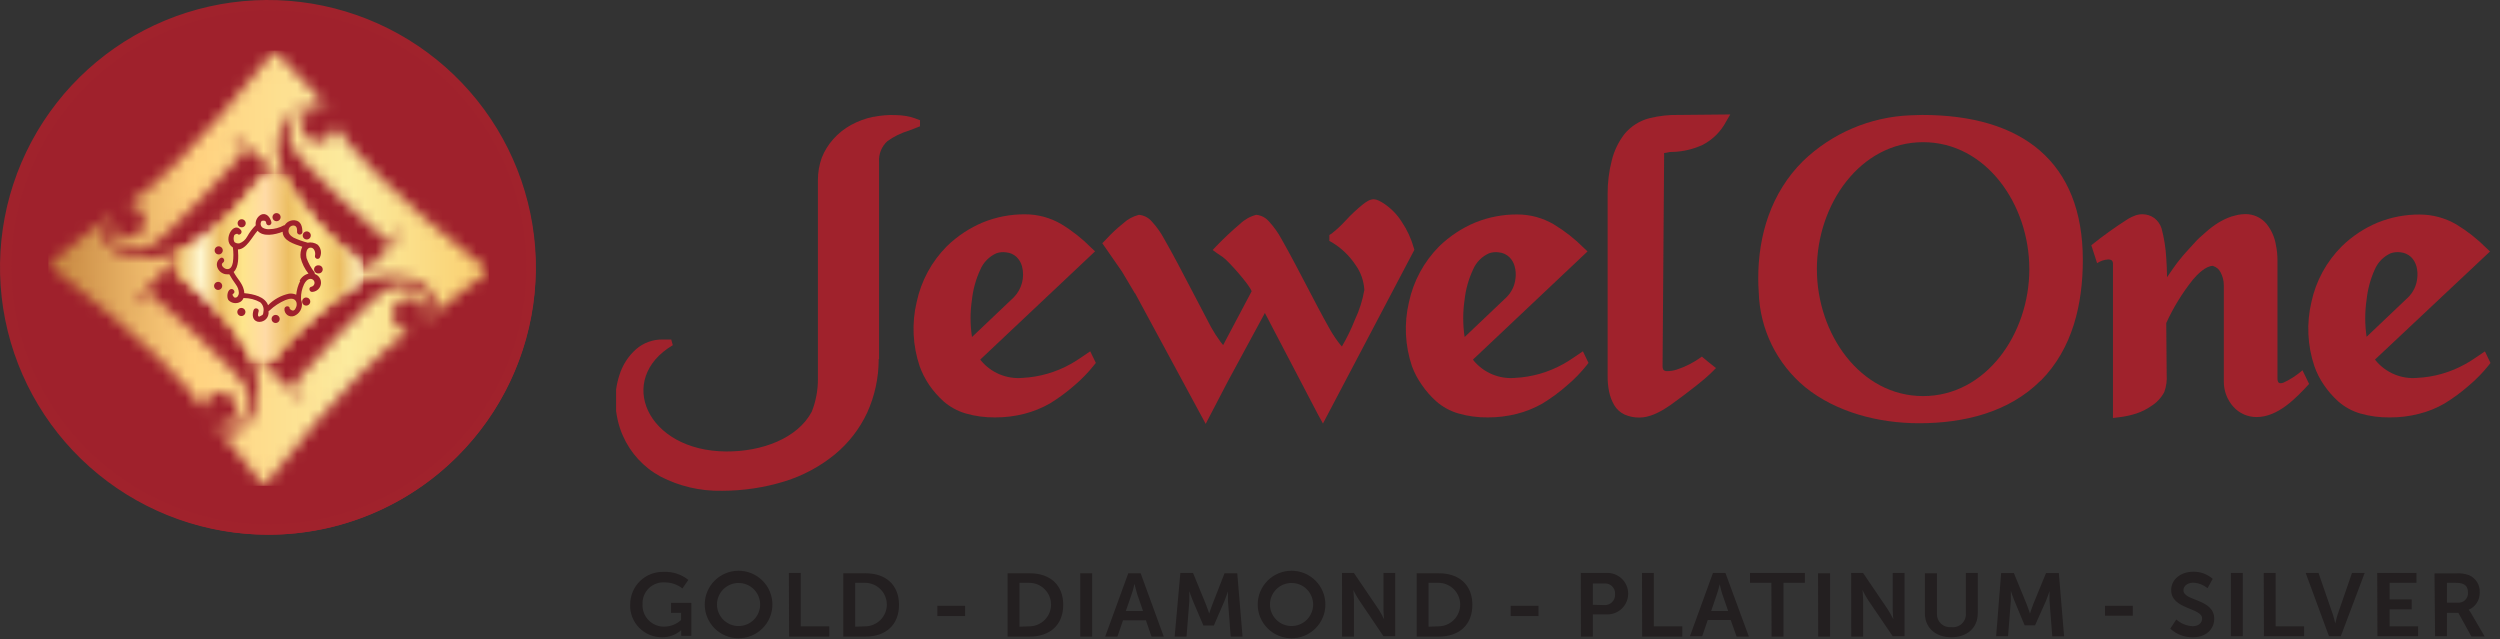 <svg width="223" height="57" viewBox="0 0 223 57" fill="none" xmlns="http://www.w3.org/2000/svg">
<rect x="0" y="0" width="223" height="57" fill="#333333" stroke="none"/>
<path fill-rule="evenodd" clip-rule="evenodd" d="M211.85 32.072C211.874 32.111 211.901 32.147 211.932 32.18C212.376 32.711 212.942 33.127 213.581 33.393C214.221 33.659 214.915 33.767 215.606 33.708C217.114 33.636 218.584 33.214 219.901 32.478C220.182 32.327 220.454 32.16 220.715 31.977L221.655 31.343L222.151 32.377L221.992 32.579C221.469 33.236 220.882 33.84 220.238 34.38C219.558 34.979 218.826 35.518 218.052 35.991C217.336 36.407 216.563 36.719 215.758 36.916C214.918 37.133 214.052 37.239 213.184 37.233C212.291 37.248 211.4 37.131 210.541 36.885C209.807 36.672 209.13 36.299 208.558 35.794C208.078 35.358 207.652 34.866 207.287 34.329C206.932 33.814 206.647 33.253 206.442 32.662C205.823 30.821 205.731 28.845 206.175 26.955C206.576 25.073 207.514 23.346 208.876 21.984C209.801 21.075 210.893 20.351 212.091 19.853C213.282 19.372 214.556 19.128 215.841 19.137C216.984 19.137 218.106 19.439 219.094 20.012C220.07 20.603 220.97 21.31 221.776 22.117L222.107 22.434L211.85 32.072ZM211.1 30.043L214.818 26.511C215.262 26.067 215.542 25.486 215.612 24.863C215.664 24.494 215.643 24.119 215.548 23.759C215.462 23.444 215.296 23.155 215.065 22.922C214.804 22.687 214.475 22.54 214.125 22.504C213.834 22.468 213.539 22.496 213.261 22.586C212.613 22.875 212.1 23.399 211.824 24.051C211.442 24.901 211.197 25.806 211.1 26.733C210.938 27.831 210.938 28.946 211.1 30.043Z" fill="#A0222C"/>
<path fill-rule="evenodd" clip-rule="evenodd" d="M197.399 23.715C196.732 23.715 195.988 24.494 195.607 24.945C194.659 26.132 193.861 27.431 193.23 28.812L193.268 33.403C193.308 33.937 193.234 34.473 193.052 34.976C192.773 35.498 192.358 35.937 191.851 36.244C191.46 36.514 191.032 36.728 190.58 36.878C190.066 37.046 189.536 37.161 188.998 37.22L188.477 37.284V23.562C188.486 23.448 188.454 23.333 188.388 23.239C188.309 23.18 188.213 23.146 188.115 23.144H188.045C187.693 23.167 187.354 23.28 187.06 23.474L186.545 21.876C187.591 21.034 188.684 20.25 189.818 19.53C190.019 19.409 190.232 19.307 190.453 19.225C190.657 19.151 190.872 19.113 191.089 19.111C191.479 19.106 191.861 19.229 192.175 19.46C192.474 19.694 192.695 20.012 192.811 20.373C193.039 21.234 193.179 22.115 193.23 23.004C193.268 23.581 193.294 24.152 193.3 24.729C193.516 24.399 193.745 24.095 193.974 23.759C194.202 23.423 194.527 23.042 194.825 22.681C195.124 22.332 195.461 21.996 195.753 21.66C196.045 21.324 196.389 21.026 196.763 20.703C197.109 20.392 197.481 20.112 197.876 19.866C198.238 19.643 198.624 19.461 199.026 19.32L199.324 19.238L199.636 19.162C199.845 19.123 200.058 19.102 200.271 19.098C200.634 19.093 200.994 19.168 201.324 19.32C201.654 19.471 201.946 19.695 202.178 19.974C202.597 20.498 202.879 21.12 202.998 21.781C203.102 22.268 203.153 22.766 203.15 23.264V33.746C203.15 34.145 203.296 34.272 203.697 34.126C204.308 33.843 204.875 33.474 205.381 33.029L205.972 34.247C204.802 35.515 203.201 37.201 201.288 37.201C200.897 37.203 200.51 37.122 200.153 36.964C199.796 36.805 199.477 36.573 199.216 36.282C198.669 35.672 198.366 34.882 198.365 34.063V25.452C198.368 25.04 198.265 24.634 198.066 24.273C197.934 24.017 197.705 23.823 197.431 23.734L197.399 23.715Z" fill="#A0222C"/>
<path fill-rule="evenodd" clip-rule="evenodd" d="M182.026 33.949C179.192 36.783 175.182 37.753 171.185 37.753C167.595 37.753 163.788 36.783 161.017 34.532C159.765 33.497 158.748 32.207 158.034 30.748C157.321 29.29 156.928 27.696 156.88 26.074C156.849 25.649 156.836 25.211 156.836 24.805C156.836 20.969 157.986 17.197 160.814 14.381C163.403 11.88 166.827 10.421 170.429 10.285C170.766 10.285 171.109 10.253 171.452 10.253C180.38 10.253 185.788 14.438 185.788 23.189C185.788 27.05 184.911 31.07 182.026 33.968M162.066 24.007C162.066 29.796 165.942 35.331 171.541 35.331C177.14 35.331 181.016 29.796 181.016 24.007C181.016 18.217 177.146 12.682 171.541 12.682C165.936 12.682 162.066 18.217 162.066 24.007Z" fill="#A0222C"/>
<path fill-rule="evenodd" clip-rule="evenodd" d="M87.441 32.072L87.524 32.186C87.969 32.716 88.536 33.131 89.177 33.396C89.817 33.661 90.512 33.768 91.203 33.708C92.709 33.632 94.176 33.211 95.493 32.477C95.772 32.319 96.052 32.154 96.312 31.97L97.247 31.336L97.749 32.37L97.583 32.579C97.061 33.234 96.475 33.837 95.836 34.38C95.154 34.977 94.423 35.516 93.65 35.99C92.93 36.399 92.158 36.71 91.356 36.916C90.512 37.129 89.646 37.236 88.776 37.233C87.882 37.245 86.991 37.126 86.132 36.878C85.397 36.662 84.717 36.288 84.143 35.781C83.665 35.345 83.239 34.855 82.872 34.323C82.523 33.801 82.239 33.239 82.027 32.649C81.409 30.808 81.319 28.831 81.766 26.942C82.166 25.059 83.101 23.33 84.461 21.964C85.391 21.058 86.484 20.335 87.683 19.834C88.871 19.352 90.143 19.108 91.426 19.117C92.57 19.114 93.694 19.418 94.679 19.999C95.652 20.591 96.548 21.3 97.348 22.11L97.679 22.421L87.441 32.072ZM86.723 30.043L90.441 26.511C90.787 26.152 91.036 25.711 91.163 25.229C91.29 24.747 91.29 24.241 91.165 23.759C91.081 23.444 90.914 23.157 90.682 22.928C90.426 22.686 90.094 22.538 89.742 22.51C89.451 22.467 89.154 22.495 88.877 22.592C88.23 22.881 87.716 23.405 87.441 24.057C87.049 24.903 86.798 25.806 86.698 26.733C86.532 27.83 86.532 28.945 86.698 30.043" fill="#A0222C"/>
<path fill-rule="evenodd" clip-rule="evenodd" d="M112.828 27.918L109.53 34.005L107.547 37.81L101.237 26.136V26.174L100.086 24.234L98.326 21.698L98.669 21.343C99.134 20.835 99.637 20.364 100.175 19.935C100.574 19.561 101.062 19.295 101.593 19.162C101.822 19.183 102.045 19.25 102.248 19.359C102.451 19.468 102.63 19.616 102.775 19.796C103.195 20.256 103.556 20.767 103.848 21.317C104.643 22.706 105.38 24.12 106.117 25.534C106.753 26.752 107.388 27.975 108.024 29.174C108.274 29.627 108.554 30.063 108.862 30.48C108.939 30.588 109.021 30.689 109.104 30.784L111.646 25.984C111.493 25.439 109.523 23.22 109.053 22.915C108.894 22.814 108.729 22.706 108.57 22.592L108.17 22.3L108.507 21.945C109.173 21.252 109.875 20.594 110.61 19.973C111.013 19.584 111.51 19.304 112.053 19.162C112.281 19.183 112.503 19.25 112.705 19.359C112.907 19.468 113.085 19.617 113.228 19.796C113.649 20.257 114.012 20.768 114.308 21.317C115.096 22.706 115.834 24.12 116.571 25.534C117.206 26.752 117.842 27.975 118.515 29.174C118.761 29.628 119.039 30.065 119.348 30.48C119.455 30.628 119.572 30.77 119.697 30.905C120.147 30.139 120.536 29.34 120.86 28.514C121.259 27.673 121.541 26.781 121.699 25.864C121.654 25.047 121.374 24.262 120.892 23.6C120.351 22.794 119.64 22.117 118.808 21.616L118.579 21.489V20.962L118.782 20.835C119.239 20.477 119.664 20.081 120.053 19.65C120.516 19.147 121.016 18.679 121.547 18.248C121.694 18.128 121.851 18.02 122.017 17.925C122.171 17.834 122.346 17.782 122.525 17.773C122.684 17.781 122.84 17.822 122.983 17.893C123.134 17.966 123.281 18.049 123.421 18.141C124.074 18.57 124.627 19.134 125.042 19.796C125.523 20.511 125.886 21.299 126.116 22.129L126.16 22.288L118.007 37.778L117.581 37.005L112.828 27.918Z" fill="#A0222C"/>
<path fill-rule="evenodd" clip-rule="evenodd" d="M148.904 36.194C148.688 36.346 148.46 36.492 148.224 36.625C148.009 36.747 147.786 36.857 147.557 36.954C147.339 37.044 147.114 37.116 146.884 37.17C146.675 37.218 146.462 37.243 146.248 37.246C145.785 37.254 145.325 37.161 144.901 36.973C144.514 36.791 144.193 36.494 143.979 36.124C143.774 35.766 143.626 35.379 143.541 34.976C143.444 34.517 143.397 34.05 143.401 33.581V17.374C143.389 16.333 143.515 15.294 143.776 14.286C143.986 13.444 144.367 12.655 144.895 11.965C145.467 11.267 146.249 10.769 147.125 10.545C148 10.328 148.9 10.229 149.8 10.253L154.338 10.209L153.969 10.843C153.504 11.729 152.779 12.452 151.891 12.916C151.06 13.303 150.158 13.519 149.241 13.551C149.076 13.551 148.917 13.551 148.758 13.601L148.441 13.652C148.431 13.694 148.431 13.737 148.441 13.779L148.301 32.649C148.293 32.756 148.313 32.863 148.358 32.96C148.394 33.007 148.442 33.045 148.496 33.07C148.55 33.096 148.61 33.108 148.669 33.105C148.969 33.109 149.267 33.064 149.553 32.972C150.33 32.718 151.063 32.346 151.726 31.869L151.809 31.806L151.885 31.875C152.241 32.173 152.597 32.471 152.965 32.751L153.067 32.827L152.73 33.169C152.279 33.606 151.804 34.016 151.307 34.399C150.544 34.995 149.756 35.597 148.962 36.162L148.904 36.194Z" fill="#A0222C"/>
<path fill-rule="evenodd" clip-rule="evenodd" d="M131.391 32.072L131.467 32.186C131.912 32.716 132.479 33.131 133.12 33.396C133.76 33.661 134.456 33.768 135.146 33.708C136.652 33.633 138.12 33.212 139.436 32.477C139.718 32.323 139.992 32.154 140.256 31.97L141.196 31.336L141.692 32.37L141.533 32.579C141.01 33.236 140.422 33.839 139.779 34.38C139.099 34.979 138.367 35.518 137.593 35.99C136.874 36.401 136.102 36.713 135.299 36.916C134.458 37.129 133.593 37.236 132.725 37.233C131.831 37.246 130.94 37.126 130.082 36.878C129.345 36.664 128.666 36.289 128.093 35.781C127.611 35.348 127.184 34.858 126.822 34.323C126.457 33.81 126.163 33.251 125.945 32.661C125.325 30.821 125.232 28.845 125.678 26.955C126.08 25.072 127.015 23.345 128.372 21.977C129.302 21.071 130.395 20.348 131.594 19.847C132.785 19.365 134.059 19.121 135.343 19.13C136.487 19.129 137.611 19.433 138.597 20.012C139.574 20.601 140.475 21.308 141.279 22.117L141.609 22.427L131.391 32.072ZM130.666 30.043L134.384 26.511C134.829 26.068 135.11 25.486 135.178 24.862C135.231 24.494 135.207 24.118 135.108 23.759C135.026 23.443 134.859 23.156 134.625 22.928C134.371 22.687 134.041 22.539 133.691 22.51C133.401 22.467 133.104 22.495 132.827 22.592C132.178 22.879 131.664 23.403 131.391 24.057C130.997 24.902 130.744 25.806 130.641 26.733C130.479 27.83 130.479 28.945 130.641 30.043" fill="#A0222C"/>
<path fill-rule="evenodd" clip-rule="evenodd" d="M78.411 32.034V14.438C78.388 14.095 78.443 13.751 78.572 13.431C78.7 13.112 78.9 12.825 79.154 12.593C79.733 12.177 80.377 11.86 81.061 11.655L82.065 11.268V10.723L81.601 10.551C81.35 10.459 81.09 10.391 80.826 10.348C80.525 10.299 80.221 10.271 79.917 10.266C79.584 10.25 79.251 10.256 78.919 10.285C78.595 10.31 78.272 10.355 77.953 10.418H77.896C77.202 10.561 76.534 10.807 75.913 11.147C75.314 11.475 74.777 11.904 74.325 12.415C73.883 12.907 73.534 13.474 73.295 14.089C73.069 14.722 72.955 15.39 72.958 16.061V33.784C72.966 34.793 72.778 35.794 72.405 36.732C71.134 39.11 67.957 40.29 64.78 40.271C57.656 40.233 54.917 33.809 60.014 30.791L59.874 30.284H59.06C58.208 30.28 57.383 30.587 56.741 31.146C56.033 31.775 55.514 32.587 55.241 33.492C55.108 33.906 55.013 34.33 54.955 34.76V36.663C54.993 36.948 55.044 37.233 55.108 37.506C55.214 37.972 55.365 38.426 55.559 38.863C56.24 40.418 57.424 41.702 58.92 42.509C60.603 43.38 62.478 43.816 64.373 43.777H64.443C66.335 43.773 68.215 43.487 70.022 42.927C71.645 42.42 73.155 41.606 74.471 40.531C75.698 39.517 76.684 38.244 77.356 36.802C78.025 35.323 78.374 33.72 78.379 32.097V32.04L78.411 32.034Z" fill="#A0222C"/>
<path fill-rule="evenodd" clip-rule="evenodd" d="M56.209 53.922C56.195 54.304 56.259 54.684 56.397 55.041C56.535 55.397 56.744 55.721 57.011 55.995C57.279 56.268 57.599 56.484 57.953 56.63C58.306 56.777 58.686 56.85 59.069 56.845C59.693 56.849 60.297 56.623 60.765 56.211C60.765 56.211 60.765 56.331 60.765 56.446V56.718H61.668V53.776H59.856V54.67H60.752V55.304C60.354 55.672 59.834 55.882 59.291 55.894C59.026 55.904 58.762 55.859 58.515 55.761C58.269 55.664 58.045 55.516 57.859 55.328C57.673 55.139 57.529 54.914 57.435 54.666C57.341 54.419 57.3 54.154 57.315 53.89C57.302 53.627 57.346 53.365 57.443 53.12C57.54 52.875 57.688 52.653 57.877 52.47C58.066 52.286 58.293 52.145 58.541 52.056C58.789 51.966 59.053 51.93 59.316 51.95C59.881 51.952 60.429 52.142 60.873 52.489L61.401 51.728C60.786 51.233 60.011 50.978 59.221 51.012C58.83 50.997 58.44 51.062 58.074 51.202C57.709 51.342 57.376 51.554 57.095 51.826C56.814 52.098 56.591 52.424 56.44 52.784C56.289 53.144 56.212 53.532 56.215 53.922M62.862 53.922C62.862 54.721 63.18 55.487 63.746 56.052C64.312 56.617 65.08 56.934 65.881 56.934C66.681 56.934 67.449 56.617 68.015 56.052C68.581 55.487 68.899 54.721 68.899 53.922C68.899 53.123 68.581 52.357 68.015 51.792C67.449 51.227 66.681 50.91 65.881 50.91C65.08 50.91 64.312 51.227 63.746 51.792C63.18 52.357 62.862 53.123 62.862 53.922ZM63.955 53.922C63.955 53.413 64.158 52.924 64.519 52.563C64.88 52.203 65.37 52.001 65.881 52.001C66.391 52.001 66.881 52.203 67.242 52.563C67.603 52.924 67.806 53.413 67.806 53.922C67.806 54.432 67.603 54.92 67.242 55.281C66.881 55.641 66.391 55.843 65.881 55.843C65.37 55.843 64.88 55.641 64.519 55.281C64.158 54.92 63.955 54.432 63.955 53.922ZM70.386 56.782H73.971V55.869H71.429V51.107H70.367L70.386 56.782ZM75.222 56.782H77.218C79.016 56.782 80.192 55.736 80.192 53.954C80.192 52.172 79.016 51.138 77.218 51.138H75.222V56.782ZM76.284 55.9V51.988H77.161C77.676 51.988 78.171 52.193 78.536 52.556C78.9 52.92 79.105 53.414 79.105 53.928C79.105 54.443 78.9 54.937 78.536 55.3C78.171 55.664 77.676 55.869 77.161 55.869L76.284 55.9ZM83.611 54.956H86.089V54.036H83.611V54.956ZM89.877 56.782H91.866C93.664 56.782 94.84 55.736 94.84 53.954C94.84 52.172 93.664 51.138 91.866 51.138H89.877V56.782ZM90.938 55.9V51.988H91.808C92.324 51.988 92.819 52.193 93.183 52.556C93.548 52.92 93.753 53.414 93.753 53.928C93.753 54.443 93.548 54.937 93.183 55.3C92.819 55.664 92.324 55.869 91.808 55.869L90.938 55.9ZM96.359 56.782H97.42V51.138H96.359V56.782ZM102.713 56.782H103.806L101.747 51.138H100.642L98.583 56.782H99.676L100.171 55.336H102.218L102.713 56.782ZM101.207 52.115C101.207 52.115 101.334 52.673 101.436 52.99L101.957 54.499H100.426L100.947 52.99C101.061 52.673 101.188 52.115 101.188 52.115H101.207ZM104.779 56.782H105.84L106.088 53.611C106.088 53.244 106.088 52.73 106.088 52.73C106.088 52.73 106.272 53.288 106.412 53.611L107.346 55.799H108.274L109.221 53.611C109.36 53.288 109.532 52.743 109.532 52.743C109.532 52.743 109.532 53.244 109.532 53.611L109.78 56.782H110.835L110.364 51.138H109.227L108.153 53.897C108.02 54.233 107.861 54.721 107.861 54.721C107.861 54.721 107.695 54.233 107.562 53.897L106.418 51.107H105.287L104.779 56.782ZM112.188 53.922C112.188 54.721 112.506 55.487 113.072 56.052C113.638 56.617 114.406 56.934 115.207 56.934C116.007 56.934 116.775 56.617 117.341 56.052C117.907 55.487 118.225 54.721 118.225 53.922C118.225 53.123 117.907 52.357 117.341 51.792C116.775 51.227 116.007 50.91 115.207 50.91C114.406 50.91 113.638 51.227 113.072 51.792C112.506 52.357 112.188 53.123 112.188 53.922ZM113.281 53.922C113.281 53.413 113.484 52.924 113.845 52.563C114.206 52.203 114.696 52.001 115.207 52.001C115.718 52.001 116.207 52.203 116.568 52.563C116.929 52.924 117.132 53.413 117.132 53.922C117.132 54.432 116.929 54.92 116.568 55.281C116.207 55.641 115.718 55.843 115.207 55.843C114.696 55.843 114.206 55.641 113.845 55.281C113.484 54.92 113.281 54.432 113.281 53.922ZM119.712 56.782H120.774V53.497C120.774 53.167 120.716 52.629 120.716 52.629C120.863 52.927 121.026 53.217 121.206 53.497L123.405 56.75H124.453V51.107H123.405V54.366C123.405 54.702 123.462 55.241 123.462 55.241C123.319 54.939 123.158 54.647 122.979 54.366L120.767 51.107H119.706L119.712 56.782ZM126.366 56.782H128.361C130.16 56.782 131.335 55.736 131.335 53.954C131.335 52.172 130.16 51.138 128.361 51.138H126.366V56.782ZM127.427 55.9V51.988H128.304C128.82 51.988 129.314 52.193 129.679 52.556C130.044 52.92 130.249 53.414 130.249 53.928C130.249 54.443 130.044 54.937 129.679 55.3C129.314 55.664 128.82 55.869 128.304 55.869L127.427 55.9ZM134.754 54.956H137.233V54.036H134.754V54.956ZM141.02 56.782H142.081V54.803H143.27C143.522 54.818 143.775 54.781 144.012 54.695C144.25 54.609 144.467 54.475 144.651 54.302C144.835 54.129 144.982 53.92 145.082 53.689C145.182 53.457 145.234 53.207 145.234 52.955C145.234 52.703 145.182 52.453 145.082 52.222C144.982 51.99 144.835 51.781 144.651 51.608C144.467 51.435 144.25 51.301 144.012 51.215C143.775 51.129 143.522 51.092 143.27 51.107H141.007L141.02 56.782ZM142.081 53.947V52.045H143.104C143.233 52.035 143.363 52.052 143.484 52.096C143.605 52.141 143.715 52.211 143.806 52.302C143.898 52.393 143.968 52.503 144.013 52.624C144.057 52.745 144.075 52.874 144.064 53.003C144.074 53.133 144.055 53.264 144.009 53.386C143.963 53.509 143.891 53.62 143.798 53.712C143.705 53.804 143.593 53.875 143.47 53.92C143.347 53.965 143.216 53.983 143.085 53.973L142.081 53.947ZM146.479 56.782H150.063V55.869H147.521V51.107H146.466L146.479 56.782ZM154.905 56.782H155.998L153.908 51.107H152.795L150.743 56.75H151.836L152.332 55.304H154.378L154.905 56.782ZM153.399 52.115C153.399 52.115 153.52 52.673 153.628 52.99L154.149 54.499H152.637L153.151 52.99C153.266 52.673 153.399 52.115 153.399 52.115ZM158.025 56.782H159.087V51.988H160.993V51.107H156.1V51.988H158.006L158.025 56.782ZM162.182 56.782H163.243V51.138H162.169L162.182 56.782ZM165.13 56.782H166.191V53.497C166.191 53.167 166.134 52.629 166.134 52.629C166.277 52.928 166.438 53.218 166.617 53.497L168.829 56.75H169.884V51.107H168.829V54.366C168.829 54.702 168.886 55.241 168.886 55.241C168.74 54.94 168.577 54.648 168.396 54.366L166.185 51.107H165.124L165.13 56.782ZM171.701 54.721C171.701 55.989 172.648 56.845 174.059 56.845C175.469 56.845 176.416 55.989 176.416 54.721V51.107H175.355V54.715C175.367 54.886 175.341 55.057 175.278 55.217C175.215 55.376 175.117 55.52 174.992 55.637C174.867 55.754 174.717 55.842 174.553 55.894C174.389 55.946 174.216 55.961 174.046 55.938C173.882 55.956 173.716 55.938 173.559 55.886C173.403 55.833 173.259 55.748 173.139 55.636C173.018 55.523 172.923 55.386 172.86 55.234C172.798 55.081 172.769 54.917 172.775 54.753V51.138H171.701V54.721ZM178.056 56.75H179.117L179.365 53.58C179.365 53.212 179.365 52.698 179.365 52.698C179.365 52.698 179.543 53.256 179.683 53.58L180.598 55.78H181.526L182.504 53.592C182.644 53.269 182.816 52.724 182.816 52.724C182.816 52.724 182.816 53.224 182.816 53.592L183.063 56.763H184.118L183.648 51.119H182.504L181.36 53.909C181.233 54.245 181.074 54.734 181.074 54.734C181.074 54.734 180.915 54.245 180.782 53.909L179.638 51.119H178.501L178.056 56.75ZM187.766 54.924H190.244V54.036H187.766V54.924ZM193.587 56.072C194.132 56.581 194.855 56.858 195.601 56.845C196.822 56.845 197.508 56.091 197.508 55.19C197.508 53.389 194.763 53.637 194.763 52.654C194.763 52.254 195.15 51.975 195.64 51.975C196.106 51.999 196.551 52.172 196.91 52.47L197.374 51.633C196.895 51.211 196.273 50.984 195.633 50.999C194.508 50.999 193.67 51.696 193.67 52.635C193.67 54.372 196.428 54.195 196.428 55.171C196.428 55.634 196.027 55.856 195.582 55.856C195.043 55.829 194.529 55.619 194.127 55.26L193.587 56.072ZM198.995 56.75H200.056V51.107H198.995V56.75ZM201.943 56.75H205.528V55.869H202.986V51.107H201.924L201.943 56.75ZM207.745 56.75H208.8L210.929 51.107H209.798L208.527 54.784C208.413 55.114 208.317 55.615 208.305 55.615C208.305 55.615 208.197 55.114 208.082 54.784L206.811 51.107H205.667L207.745 56.75ZM212.067 56.75H215.695V55.869H213.153V54.353H215.123V53.465H213.153V51.988H215.549V51.107H212.048L212.067 56.75ZM217.208 56.75H218.269V54.67H219.286L220.449 56.775H221.631L220.404 54.67C220.35 54.57 220.283 54.476 220.207 54.391C220.508 54.262 220.763 54.045 220.938 53.769C221.114 53.493 221.202 53.171 221.192 52.844C221.209 52.521 221.127 52.2 220.957 51.925C220.786 51.65 220.536 51.433 220.239 51.303C219.863 51.169 219.462 51.114 219.063 51.145H217.157L217.208 56.75ZM218.269 53.757V51.988H219.076C219.902 51.988 220.144 52.324 220.144 52.863C220.153 52.985 220.135 53.107 220.091 53.222C220.048 53.336 219.98 53.439 219.892 53.525C219.804 53.61 219.699 53.675 219.583 53.715C219.467 53.755 219.344 53.77 219.222 53.757H218.269Z" fill="#231F20"/>
<path fill-rule="evenodd" clip-rule="evenodd" d="M23.956 47.696C17.641 47.679 11.59 45.169 7.124 40.715C2.658 36.261 0.139 30.224 0.119 23.924C0.138 17.623 2.654 11.585 7.119 7.128C11.584 2.672 17.634 0.16 23.95 0.14C30.265 0.16 36.315 2.672 40.78 7.128C45.245 11.585 47.762 17.623 47.78 23.924C47.76 30.222 45.243 36.257 40.78 40.711C36.316 45.164 30.268 47.675 23.956 47.696Z" fill="#9F212C"/>
<path fill-rule="evenodd" clip-rule="evenodd" d="M23.957 47.695C18.424 47.708 13.059 45.806 8.775 42.312C4.491 38.819 1.555 33.95 0.467 28.538C-0.621 23.126 0.206 17.504 2.808 12.632C5.41 7.761 9.625 3.94 14.735 1.823C19.844 -0.294 25.531 -0.576 30.826 1.023C36.122 2.623 40.697 6.006 43.771 10.596C46.845 15.185 48.229 20.697 47.685 26.19C47.142 31.684 44.705 36.819 40.791 40.72C38.582 42.93 35.958 44.683 33.07 45.88C30.181 47.077 27.084 47.694 23.957 47.695ZM23.957 46.757C29.274 46.764 34.429 44.93 38.542 41.568C42.656 38.206 45.472 33.524 46.511 28.321C47.551 23.117 46.749 17.716 44.242 13.037C41.735 8.358 37.678 4.692 32.764 2.665C27.851 0.637 22.384 0.374 17.298 1.92C12.211 3.465 7.82 6.724 4.873 11.14C1.925 15.556 0.605 20.855 1.137 26.134C1.669 31.413 4.021 36.344 7.79 40.086C9.912 42.206 12.432 43.887 15.206 45.033C17.98 46.179 20.954 46.767 23.957 46.763" fill="#A0222C"/>
<mask id="mask0_2860_3351" style="mask-type:luminance" maskUnits="userSpaceOnUse" x="4" y="4" width="40" height="40">
<path d="M11.438 18.198C11.735 18.204 12.023 18.298 12.267 18.467C12.51 18.636 12.698 18.873 12.807 19.149C12.916 19.424 12.941 19.726 12.879 20.015C12.817 20.305 12.67 20.57 12.458 20.776C12.245 20.983 11.976 21.123 11.685 21.177C11.393 21.232 11.092 21.2 10.819 21.084C10.545 20.968 10.312 20.775 10.149 20.528C9.986 20.28 9.899 19.991 9.9 19.695C9.901 19.417 9.978 19.145 10.123 18.908C9.986 18.969 9.84 19.008 9.691 19.022C9.055 22.954 13.014 22.193 13.014 22.193C14.463 21.831 21.911 13.392 21.911 13.392L21.339 12.878C20.462 12.105 20.989 12.155 20.989 12.155L24.802 15.567L23.633 15.503C19.941 20.665 16.579 22.294 15.213 22.77C8.858 24.165 8.858 19.967 8.858 19.967L4.314 23.6C13.319 30.575 16.795 34.494 18.136 36.472C18.14 36.176 18.231 35.888 18.399 35.643C18.566 35.399 18.802 35.209 19.078 35.098C19.353 34.987 19.654 34.96 19.945 35.019C20.236 35.079 20.503 35.223 20.712 35.433C20.921 35.643 21.063 35.91 21.12 36.201C21.177 36.492 21.147 36.793 21.034 37.066C20.92 37.34 20.728 37.574 20.482 37.739C20.235 37.904 19.945 37.993 19.649 37.994C19.371 37.996 19.099 37.921 18.861 37.778C18.925 37.912 18.964 38.056 18.975 38.203C22.921 38.793 22.114 34.868 22.114 34.868C21.739 33.422 13.217 26.035 13.217 26.035L12.703 26.612C11.928 27.5 11.978 26.967 11.978 26.967L15.473 23.239V23.157L15.747 23.214V24.349C20.322 27.849 22.102 30.937 22.737 32.433C24.154 38.818 19.934 38.818 19.934 38.818L23.55 43.371C30.573 34.38 34.493 30.886 36.476 29.548C36.179 29.544 35.89 29.453 35.645 29.286C35.4 29.119 35.21 28.883 35.099 28.609C34.988 28.334 34.96 28.033 35.02 27.743C35.08 27.453 35.224 27.187 35.435 26.978C35.645 26.77 35.913 26.628 36.204 26.571C36.496 26.514 36.797 26.544 37.071 26.657C37.346 26.77 37.58 26.962 37.746 27.208C37.911 27.454 38 27.743 38.001 28.039C38.006 28.314 37.931 28.585 37.785 28.819C37.922 28.758 38.068 28.72 38.217 28.705C38.808 24.773 34.875 25.579 34.875 25.579C33.419 25.953 26.022 34.456 26.022 34.456L26.594 34.969C27.484 35.737 26.95 35.692 26.95 35.692L23.633 32.592L23.449 31.957L24.084 32.344C27.077 28.198 31.837 25.3 32.415 24.964L32.473 24.926C39.082 23.442 39.005 27.735 39.005 27.735L43.593 24.165C34.64 17.114 31.202 13.176 29.873 11.185C29.867 11.481 29.773 11.769 29.604 12.012C29.434 12.255 29.197 12.443 28.921 12.551C28.645 12.66 28.342 12.685 28.052 12.623C27.762 12.561 27.497 12.415 27.29 12.203C27.082 11.991 26.942 11.722 26.888 11.431C26.833 11.14 26.865 10.839 26.981 10.567C27.097 10.294 27.291 10.062 27.539 9.899C27.786 9.736 28.077 9.649 28.374 9.651C28.69 9.643 29.004 9.71 29.289 9.847C29.242 9.694 29.16 9.555 29.047 9.441C25.107 8.807 25.87 12.758 25.87 12.758C26.232 14.203 34.69 21.635 34.69 21.635L35.205 21.07C35.98 20.189 35.93 20.715 35.93 20.715L32.409 24.418L32.314 23.486C29.346 21.473 26.916 18.768 25.235 15.605C23.137 9.663 28.596 8.864 28.596 8.864L24.472 4.508C17.38 13.455 13.465 16.873 11.438 18.198Z" fill="white"/>
</mask>
<g mask="url(#mask0_2860_3351)">
<path d="M43.593 4.508H4.314V43.339H43.593V4.508Z" fill="url(#paint0_linear_2860_3351)"/>
</g>
<mask id="mask1_2860_3351" style="mask-type:luminance" maskUnits="userSpaceOnUse" x="15" y="15" width="18" height="18">
<path d="M15.448 22.681C15.615 22.922 15.728 23.195 15.782 23.482C15.836 23.769 15.828 24.065 15.76 24.349C15.76 24.349 20.729 27.957 22.75 32.433C22.75 32.433 22.922 31.558 24.097 32.37C26.369 29.4 29.194 26.894 32.416 24.989L32.327 23.524C29.391 21.456 26.965 18.748 25.235 15.605L24.815 15.554L23.633 15.503C23.633 15.503 19.979 20.944 15.435 22.681" fill="white"/>
</mask>
<g mask="url(#mask1_2860_3351)">
<path d="M32.41 15.503H15.449V32.433H32.41V15.503Z" fill="url(#paint1_linear_2860_3351)"/>
</g>
<path d="M28.08 24.438C28.088 24.385 28.077 24.331 28.049 24.285C27.747 23.903 27.508 23.475 27.343 23.017C27.286 22.77 27.261 22.18 27.629 22.098C27.998 22.015 28.176 22.485 28.099 22.795C28.023 23.106 28.481 23.214 28.55 22.922C28.631 22.739 28.653 22.536 28.614 22.34C28.575 22.144 28.478 21.965 28.334 21.825C28.205 21.738 28.06 21.678 27.907 21.647C27.755 21.617 27.598 21.617 27.445 21.648C27.008 21.536 26.582 21.383 26.174 21.191C25.907 21.033 25.653 20.785 25.754 20.456C25.777 20.346 25.843 20.249 25.937 20.187C26.031 20.125 26.146 20.103 26.256 20.126C26.517 20.202 26.504 20.494 26.498 20.722C26.507 20.778 26.536 20.83 26.58 20.867C26.623 20.904 26.679 20.924 26.736 20.924C26.794 20.924 26.849 20.904 26.892 20.867C26.936 20.83 26.965 20.778 26.974 20.722C26.974 20.227 26.86 19.707 26.294 19.65C26.117 19.632 25.939 19.664 25.779 19.743C25.62 19.821 25.486 19.943 25.392 20.094H25.335C24.931 20.319 24.476 20.439 24.013 20.443C23.827 20.455 23.64 20.418 23.473 20.335C23.418 20.307 23.369 20.266 23.331 20.217C23.294 20.167 23.268 20.11 23.256 20.049C23.243 19.988 23.245 19.925 23.261 19.865C23.276 19.804 23.305 19.748 23.346 19.701C23.607 19.65 23.74 19.701 23.746 19.923C23.763 19.983 23.803 20.035 23.858 20.066C23.885 20.081 23.915 20.091 23.946 20.095C23.977 20.099 24.009 20.096 24.039 20.088C24.069 20.079 24.097 20.065 24.121 20.046C24.146 20.027 24.166 20.003 24.182 19.976C24.197 19.949 24.207 19.919 24.211 19.888C24.215 19.857 24.212 19.826 24.204 19.796C24.096 19.378 23.753 18.921 23.263 19.162C23.102 19.254 22.973 19.392 22.892 19.558C22.812 19.725 22.784 19.912 22.812 20.094C22.506 20.395 22.247 20.738 22.043 21.115C21.895 21.389 21.651 21.599 21.357 21.705C21.279 21.72 21.198 21.718 21.122 21.698C21.045 21.678 20.973 21.642 20.912 21.591C20.836 21.439 20.818 21.266 20.861 21.102C20.861 20.963 20.976 20.874 21.16 20.849C21.351 21.083 21.681 20.754 21.49 20.519C20.823 19.688 19.883 21.381 20.671 21.996L20.772 22.073C20.833 22.516 20.833 22.966 20.772 23.41C20.715 23.696 20.594 24.044 20.238 24C20.016 24 19.603 23.639 19.883 23.436C20.162 23.233 19.883 22.846 19.647 23.03C18.968 23.537 19.539 24.501 20.283 24.469H20.454C20.629 24.781 20.822 25.081 21.033 25.37C21.203 25.59 21.299 25.859 21.306 26.137C21.306 26.302 21.179 26.587 20.944 26.549C20.874 26.549 20.645 26.27 20.791 26.207C21.064 26.086 20.829 25.68 20.55 25.801C20.27 25.921 20.2 26.517 20.378 26.771C20.512 26.91 20.688 27.002 20.878 27.03C21.07 27.059 21.265 27.024 21.433 26.93C21.564 26.85 21.665 26.73 21.719 26.587H21.757C22.265 26.585 22.764 26.713 23.206 26.961C23.325 27.062 23.414 27.193 23.465 27.34C23.517 27.487 23.528 27.645 23.498 27.798C23.5 27.901 23.473 28.001 23.422 28.09L23.117 28.248C22.933 28.217 23.041 27.887 23.066 27.792C23.162 27.506 22.704 27.38 22.615 27.671C22.488 28.077 22.501 28.565 22.99 28.699C23.102 28.719 23.217 28.717 23.328 28.69C23.439 28.664 23.543 28.615 23.634 28.547C23.725 28.478 23.801 28.391 23.856 28.292C23.912 28.192 23.945 28.083 23.956 27.969C23.956 27.893 23.956 27.817 23.956 27.747C23.992 27.736 24.024 27.716 24.051 27.69C24.459 27.304 24.933 26.993 25.449 26.771C25.767 26.638 26.294 26.498 26.447 26.987C26.486 27.154 26.461 27.331 26.377 27.481C26.256 27.754 26.078 27.773 25.843 27.545C25.875 27.247 25.405 27.247 25.373 27.545C25.365 27.652 25.385 27.759 25.43 27.857C25.476 27.954 25.545 28.039 25.632 28.102C25.719 28.166 25.821 28.206 25.928 28.219C26.035 28.233 26.144 28.219 26.244 28.179C26.473 28.086 26.664 27.92 26.788 27.706C26.911 27.492 26.959 27.243 26.924 26.999C26.912 26.907 26.886 26.817 26.847 26.733C26.858 26.698 26.858 26.66 26.847 26.625C26.84 26.187 26.933 25.753 27.121 25.357C27.229 25.135 27.426 24.875 27.699 24.875C27.788 24.874 27.874 24.907 27.94 24.966C28.006 25.025 28.047 25.107 28.056 25.195C28.065 25.283 28.04 25.372 27.987 25.443C27.934 25.514 27.856 25.562 27.769 25.579C27.47 25.642 27.597 26.099 27.896 26.035C28.082 26.015 28.257 25.933 28.39 25.801C28.523 25.669 28.607 25.496 28.629 25.31C28.65 25.124 28.608 24.936 28.508 24.778C28.408 24.619 28.257 24.499 28.08 24.438ZM26.771 25.072C26.582 25.453 26.464 25.866 26.422 26.289C26.223 26.2 26.003 26.167 25.786 26.194C25.073 26.347 24.421 26.706 23.912 27.227C23.638 26.467 22.64 26.232 21.789 26.15C21.789 26.051 21.776 25.953 21.751 25.858C21.605 25.224 21.115 24.818 20.842 24.26C21.306 23.835 21.274 22.91 21.223 22.25C21.967 22.25 22.494 21.115 22.977 20.582C23.448 21.153 24.528 20.944 25.214 20.671C25.214 21.47 26.244 21.774 26.962 22.009C26.824 22.308 26.771 22.64 26.809 22.966C26.934 23.493 27.175 23.985 27.515 24.406C27.346 24.45 27.188 24.529 27.052 24.638C26.916 24.747 26.805 24.884 26.727 25.04" fill="#9F212C"/>
<path d="M27.724 21.001C27.724 21.073 27.703 21.142 27.663 21.202C27.624 21.261 27.567 21.308 27.501 21.335C27.435 21.362 27.362 21.369 27.292 21.356C27.221 21.342 27.157 21.307 27.106 21.257C27.055 21.206 27.021 21.142 27.007 21.072C26.993 21.002 27 20.929 27.028 20.863C27.055 20.797 27.101 20.74 27.161 20.701C27.221 20.661 27.291 20.64 27.362 20.64C27.458 20.641 27.549 20.68 27.616 20.747C27.684 20.815 27.723 20.906 27.724 21.001Z" fill="#9F212C"/>
<path d="M28.786 24.025C28.787 24.073 28.778 24.12 28.76 24.165C28.742 24.209 28.716 24.249 28.682 24.283C28.648 24.317 28.608 24.343 28.563 24.361C28.519 24.379 28.472 24.387 28.424 24.387C28.373 24.393 28.321 24.389 28.271 24.374C28.222 24.36 28.176 24.334 28.137 24.3C28.099 24.266 28.067 24.225 28.046 24.178C28.025 24.131 28.014 24.08 28.014 24.028C28.014 23.977 28.025 23.926 28.046 23.879C28.067 23.832 28.099 23.79 28.137 23.756C28.176 23.723 28.222 23.697 28.271 23.682C28.321 23.668 28.373 23.663 28.424 23.67C28.471 23.669 28.518 23.678 28.562 23.695C28.606 23.713 28.646 23.739 28.68 23.772C28.713 23.805 28.74 23.844 28.758 23.888C28.777 23.931 28.786 23.978 28.786 24.025Z" fill="#9F212C"/>
<path d="M27.676 26.898C27.676 26.993 27.637 27.085 27.57 27.153C27.502 27.221 27.41 27.259 27.314 27.259C27.266 27.26 27.218 27.251 27.174 27.233C27.13 27.215 27.089 27.189 27.055 27.155C27.022 27.121 26.995 27.081 26.977 27.037C26.959 26.993 26.95 26.945 26.951 26.898C26.951 26.802 26.989 26.71 27.057 26.642C27.125 26.574 27.217 26.536 27.314 26.536C27.409 26.538 27.5 26.576 27.568 26.644C27.635 26.711 27.674 26.802 27.676 26.898Z" fill="#9F212C"/>
<path d="M24.949 28.451C24.949 28.523 24.928 28.593 24.888 28.652C24.848 28.712 24.792 28.758 24.725 28.785C24.659 28.812 24.586 28.82 24.516 28.806C24.446 28.792 24.381 28.757 24.331 28.707C24.28 28.656 24.245 28.592 24.232 28.522C24.218 28.452 24.225 28.379 24.252 28.313C24.28 28.247 24.326 28.191 24.386 28.151C24.445 28.111 24.515 28.09 24.587 28.09C24.683 28.09 24.775 28.128 24.843 28.196C24.911 28.264 24.949 28.355 24.949 28.451Z" fill="#9F212C"/>
<path d="M21.892 27.83C21.892 27.925 21.854 28.017 21.786 28.085C21.718 28.153 21.626 28.191 21.53 28.191C21.434 28.191 21.342 28.153 21.274 28.085C21.206 28.017 21.168 27.925 21.168 27.83C21.168 27.734 21.206 27.642 21.274 27.574C21.342 27.506 21.434 27.468 21.53 27.468C21.626 27.468 21.718 27.506 21.786 27.574C21.854 27.642 21.892 27.734 21.892 27.83Z" fill="#9F212C"/>
<path d="M19.82 25.503C19.82 25.574 19.799 25.645 19.759 25.704C19.718 25.764 19.662 25.81 19.595 25.837C19.529 25.864 19.455 25.871 19.385 25.857C19.314 25.842 19.25 25.807 19.2 25.756C19.149 25.705 19.115 25.64 19.102 25.569C19.089 25.499 19.097 25.426 19.125 25.36C19.154 25.294 19.201 25.238 19.261 25.199C19.322 25.16 19.392 25.14 19.464 25.141C19.559 25.143 19.65 25.182 19.716 25.249C19.783 25.317 19.82 25.408 19.82 25.503Z" fill="#9F212C"/>
<path d="M19.871 22.332C19.871 22.428 19.833 22.52 19.765 22.588C19.697 22.655 19.605 22.694 19.509 22.694C19.461 22.694 19.413 22.686 19.369 22.668C19.325 22.65 19.285 22.623 19.251 22.59C19.217 22.556 19.19 22.516 19.172 22.471C19.154 22.427 19.146 22.38 19.146 22.332C19.146 22.236 19.185 22.144 19.253 22.077C19.321 22.009 19.413 21.971 19.509 21.971C19.604 21.972 19.695 22.011 19.763 22.078C19.831 22.146 19.869 22.237 19.871 22.332Z" fill="#9F212C"/>
<path d="M21.918 19.917C21.918 19.988 21.897 20.058 21.857 20.117C21.817 20.177 21.76 20.223 21.694 20.25C21.628 20.278 21.555 20.285 21.485 20.271C21.415 20.257 21.35 20.223 21.299 20.172C21.249 20.122 21.214 20.057 21.2 19.987C21.186 19.917 21.194 19.844 21.221 19.778C21.248 19.712 21.295 19.656 21.354 19.616C21.414 19.576 21.484 19.555 21.556 19.555C21.652 19.555 21.744 19.593 21.812 19.661C21.88 19.729 21.918 19.821 21.918 19.917Z" fill="#9F212C"/>
<path d="M25.031 19.371C25.029 19.467 24.991 19.558 24.923 19.625C24.856 19.692 24.765 19.731 24.669 19.733C24.573 19.733 24.481 19.695 24.413 19.627C24.345 19.559 24.307 19.467 24.307 19.371C24.306 19.323 24.315 19.276 24.332 19.232C24.35 19.188 24.377 19.148 24.411 19.114C24.445 19.08 24.485 19.053 24.529 19.036C24.574 19.018 24.621 19.009 24.669 19.01C24.765 19.01 24.857 19.048 24.925 19.116C24.993 19.183 25.031 19.275 25.031 19.371Z" fill="#9F212C"/>
<defs>
<linearGradient id="paint0_linear_2860_3351" x1="4.498" y1="24.983" x2="43.777" y2="24.983" gradientUnits="userSpaceOnUse">
<stop stop-color="#C4843E"/>
<stop offset="0.18" stop-color="#E7B164"/>
<stop offset="0.32" stop-color="#FFD17F"/>
<stop offset="0.68" stop-color="#FCEB9E"/>
<stop offset="1" stop-color="#F9CE6E"/>
</linearGradient>
<linearGradient id="paint1_linear_2860_3351" x1="15.711" y1="25.379" x2="32.672" y2="25.379" gradientUnits="userSpaceOnUse">
<stop stop-color="#ECBE62"/>
<stop offset="0.13" stop-color="#FFF7D1"/>
<stop offset="0.23" stop-color="#ECBE62"/>
<stop offset="0.35" stop-color="#FEE58B"/>
<stop offset="0.47" stop-color="#FFDAA6"/>
<stop offset="0.59" stop-color="#ECBE62"/>
<stop offset="0.73" stop-color="#FEE58B"/>
<stop offset="0.86" stop-color="#ECBE62"/>
<stop offset="1" stop-color="#FFF7D1"/>
</linearGradient>
</defs>
</svg>

